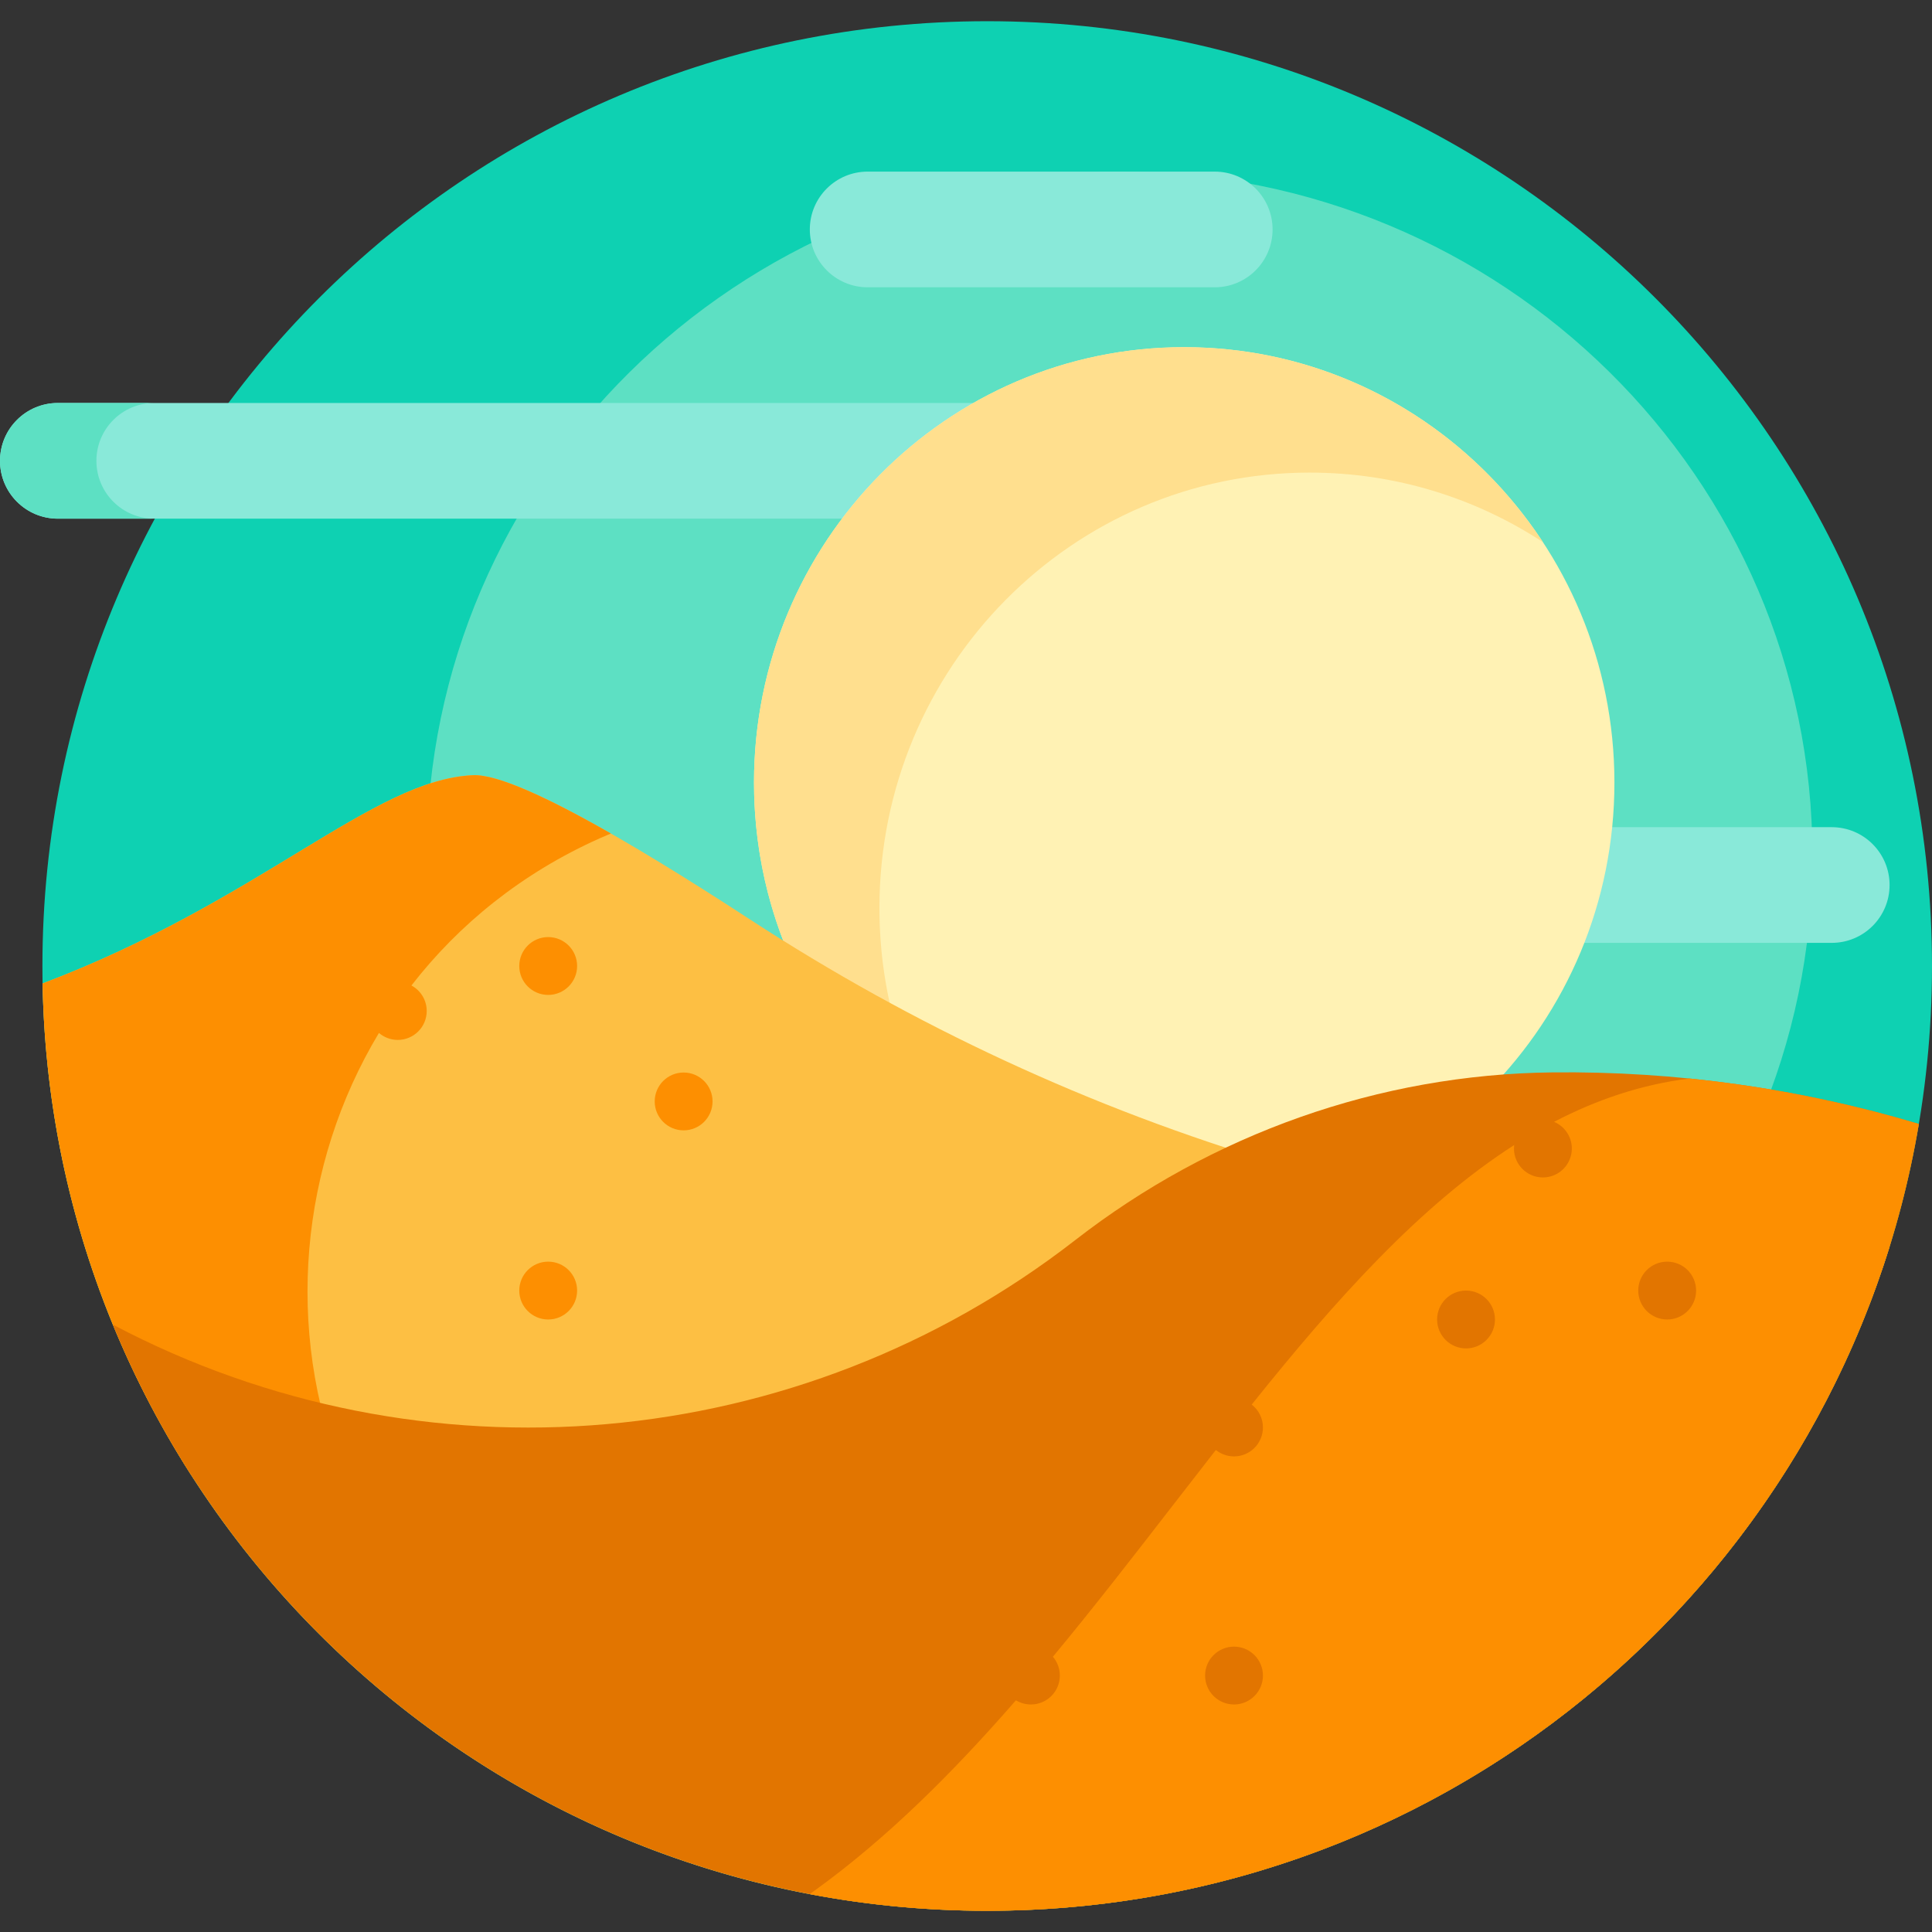 <svg id="Capa_1" enable-background="new 0 0 501 501" height="512" viewBox="0 0 501 501" width="512" xmlns="http://www.w3.org/2000/svg"><rect x="0" y="0" width="501" height="501" fill="#333333" stroke="none"/><path d="m501 250.5c0 135.31-109.69 245-245 245s-245-109.69-245-245 109.69-245 245-245 245 109.69 245 245z" fill="#0ed1b2"/><path d="m470 222.017c0 98.04-80.442 177.517-179.672 177.517s-179.672-79.477-179.672-177.517 80.441-177.517 179.672-177.517 179.672 79.477 179.672 177.517z" fill="#5de0c3"/><path d="m290.328 119.5c0 8.284-6.716 15-15 15h-260.328c-8.284 0-15-6.716-15-15 0-8.284 6.716-15 15-15h260.328c8.284 0 15 6.716 15 15zm24.672-75h-90c-8.284 0-15 6.716-15 15s6.716 15 15 15h90c8.284 0 15-6.716 15-15s-6.716-15-15-15zm160 170h-90c-8.284 0-15 6.716-15 15 0 8.284 6.716 15 15 15h90c8.284 0 15-6.716 15-15 0-8.284-6.716-15-15-15z" fill="#89e9d9"/><path d="m40 134.5h-25c-8.284 0-15-6.716-15-15s6.716-15 15-15h25c-8.284 0-15 6.716-15 15s6.716 15 15 15z" fill="#5de0c3"/><path d="m307.086 315.854c-61.613 0-111.56-50.553-111.56-112.914s49.947-112.914 111.56-112.914 111.56 50.553 111.56 112.914-49.948 112.914-111.56 112.914z" fill="#fff2b4"/><path d="m246.599 297.833c-30.732-20.11-51.073-55.097-51.073-94.892 0-62.361 49.947-112.914 111.56-112.914 38.834 0 73.033 20.083 93.013 50.548-17.426-11.402-38.192-18.022-60.487-18.022-61.613 0-111.56 50.553-111.56 112.914 0 23.055 6.828 44.496 18.547 62.366z" fill="#ffdf8e"/><path d="m256 495.5c-133.795 0-242.54-107.248-244.959-240.465 56.351-21.331 85.834-52.974 111.679-54.013 10.325-.415 39.374 16.291 71.652 37.334 85.167 55.524 184.56 85.407 286.227 85.016.388-.001.769-.002 1.143-.002h8.239c-31.024 99.724-124.047 172.13-233.981 172.13z" fill="#fdbf43"/><path d="m134.655 250.5c0-4.142 3.358-7.5 7.5-7.5s7.5 3.358 7.5 7.5-3.358 7.5-7.5 7.5-7.5-3.358-7.5-7.5zm7.5 91.666c4.142 0 7.5-3.358 7.5-7.5s-3.358-7.5-7.5-7.5-7.5 3.358-7.5 7.5 3.358 7.5 7.5 7.5zm35.121-49.045c4.142 0 7.5-3.358 7.5-7.5s-3.358-7.5-7.5-7.5-7.5 3.358-7.5 7.5 3.358 7.5 7.5 7.5zm-88.452 89.379c-15.01-37.673-11.108-80.477 9.445-114.644 1.313 1.128 3.02 1.811 4.886 1.811 4.142 0 7.5-3.358 7.5-7.5 0-2.863-1.604-5.351-3.963-6.615 12.289-15.855 28.645-29.14 48.789-38.148 1.015-.454 1.994-.876 2.935-1.264-16.441-9.395-29.472-15.368-35.696-15.117-25.845 1.04-55.328 32.682-111.679 54.013.851 46.886 14.873 90.556 38.523 127.465h39.26z" fill="#fd8f01"/><path d="m402.487 278.09c32.04-.361 64.108 4.101 95.103 13.372-19.492 115.81-120.238 204.038-241.59 204.038-102.39 0-190.109-62.809-226.732-152l.115.06c80.245 42.296 177.827 33.666 249.456-21.99 35.412-27.515 78.806-42.975 123.648-43.48z" fill="#e27500"/><path d="m438.086 279.677c-12.385 1.54-24.016 5.458-35.091 11.235 2.704 1.133 4.604 3.805 4.604 6.92 0 4.142-3.358 7.5-7.5 7.5s-7.5-3.358-7.5-7.5c0-.306.019-.607.054-.903-24.464 15.709-46.373 40.195-68.065 67.304 1.772 1.372 2.913 3.519 2.913 5.933 0 4.142-3.358 7.5-7.5 7.5-1.784 0-3.423-.624-4.71-1.664-3.753 4.801-7.51 9.654-11.282 14.528-10.125 13.08-20.373 26.318-30.976 39.094 1.123 1.311 1.802 3.014 1.802 4.876 0 4.142-3.358 7.5-7.5 7.5-1.424 0-2.756-.397-3.89-1.086-16.19 18.59-33.328 35.73-52.187 49.339-.432.312-.864.621-1.296.927 14.912 2.835 30.302 4.32 46.04 4.32 121.352 0 222.098-88.228 241.591-204.038-19.504-5.834-39.43-9.763-59.507-11.785zm-118.086 162.323c-4.142 0-7.5-3.358-7.5-7.5s3.358-7.5 7.5-7.5 7.5 3.358 7.5 7.5-3.358 7.5-7.5 7.5zm60.167-92.334c-4.142 0-7.5-3.358-7.5-7.5s3.358-7.5 7.5-7.5 7.5 3.358 7.5 7.5-3.358 7.5-7.5 7.5zm52.16-7.5c-4.142 0-7.5-3.358-7.5-7.5s3.358-7.5 7.5-7.5 7.5 3.358 7.5 7.5-3.358 7.5-7.5 7.5z" fill="#fd8f01"/></svg>